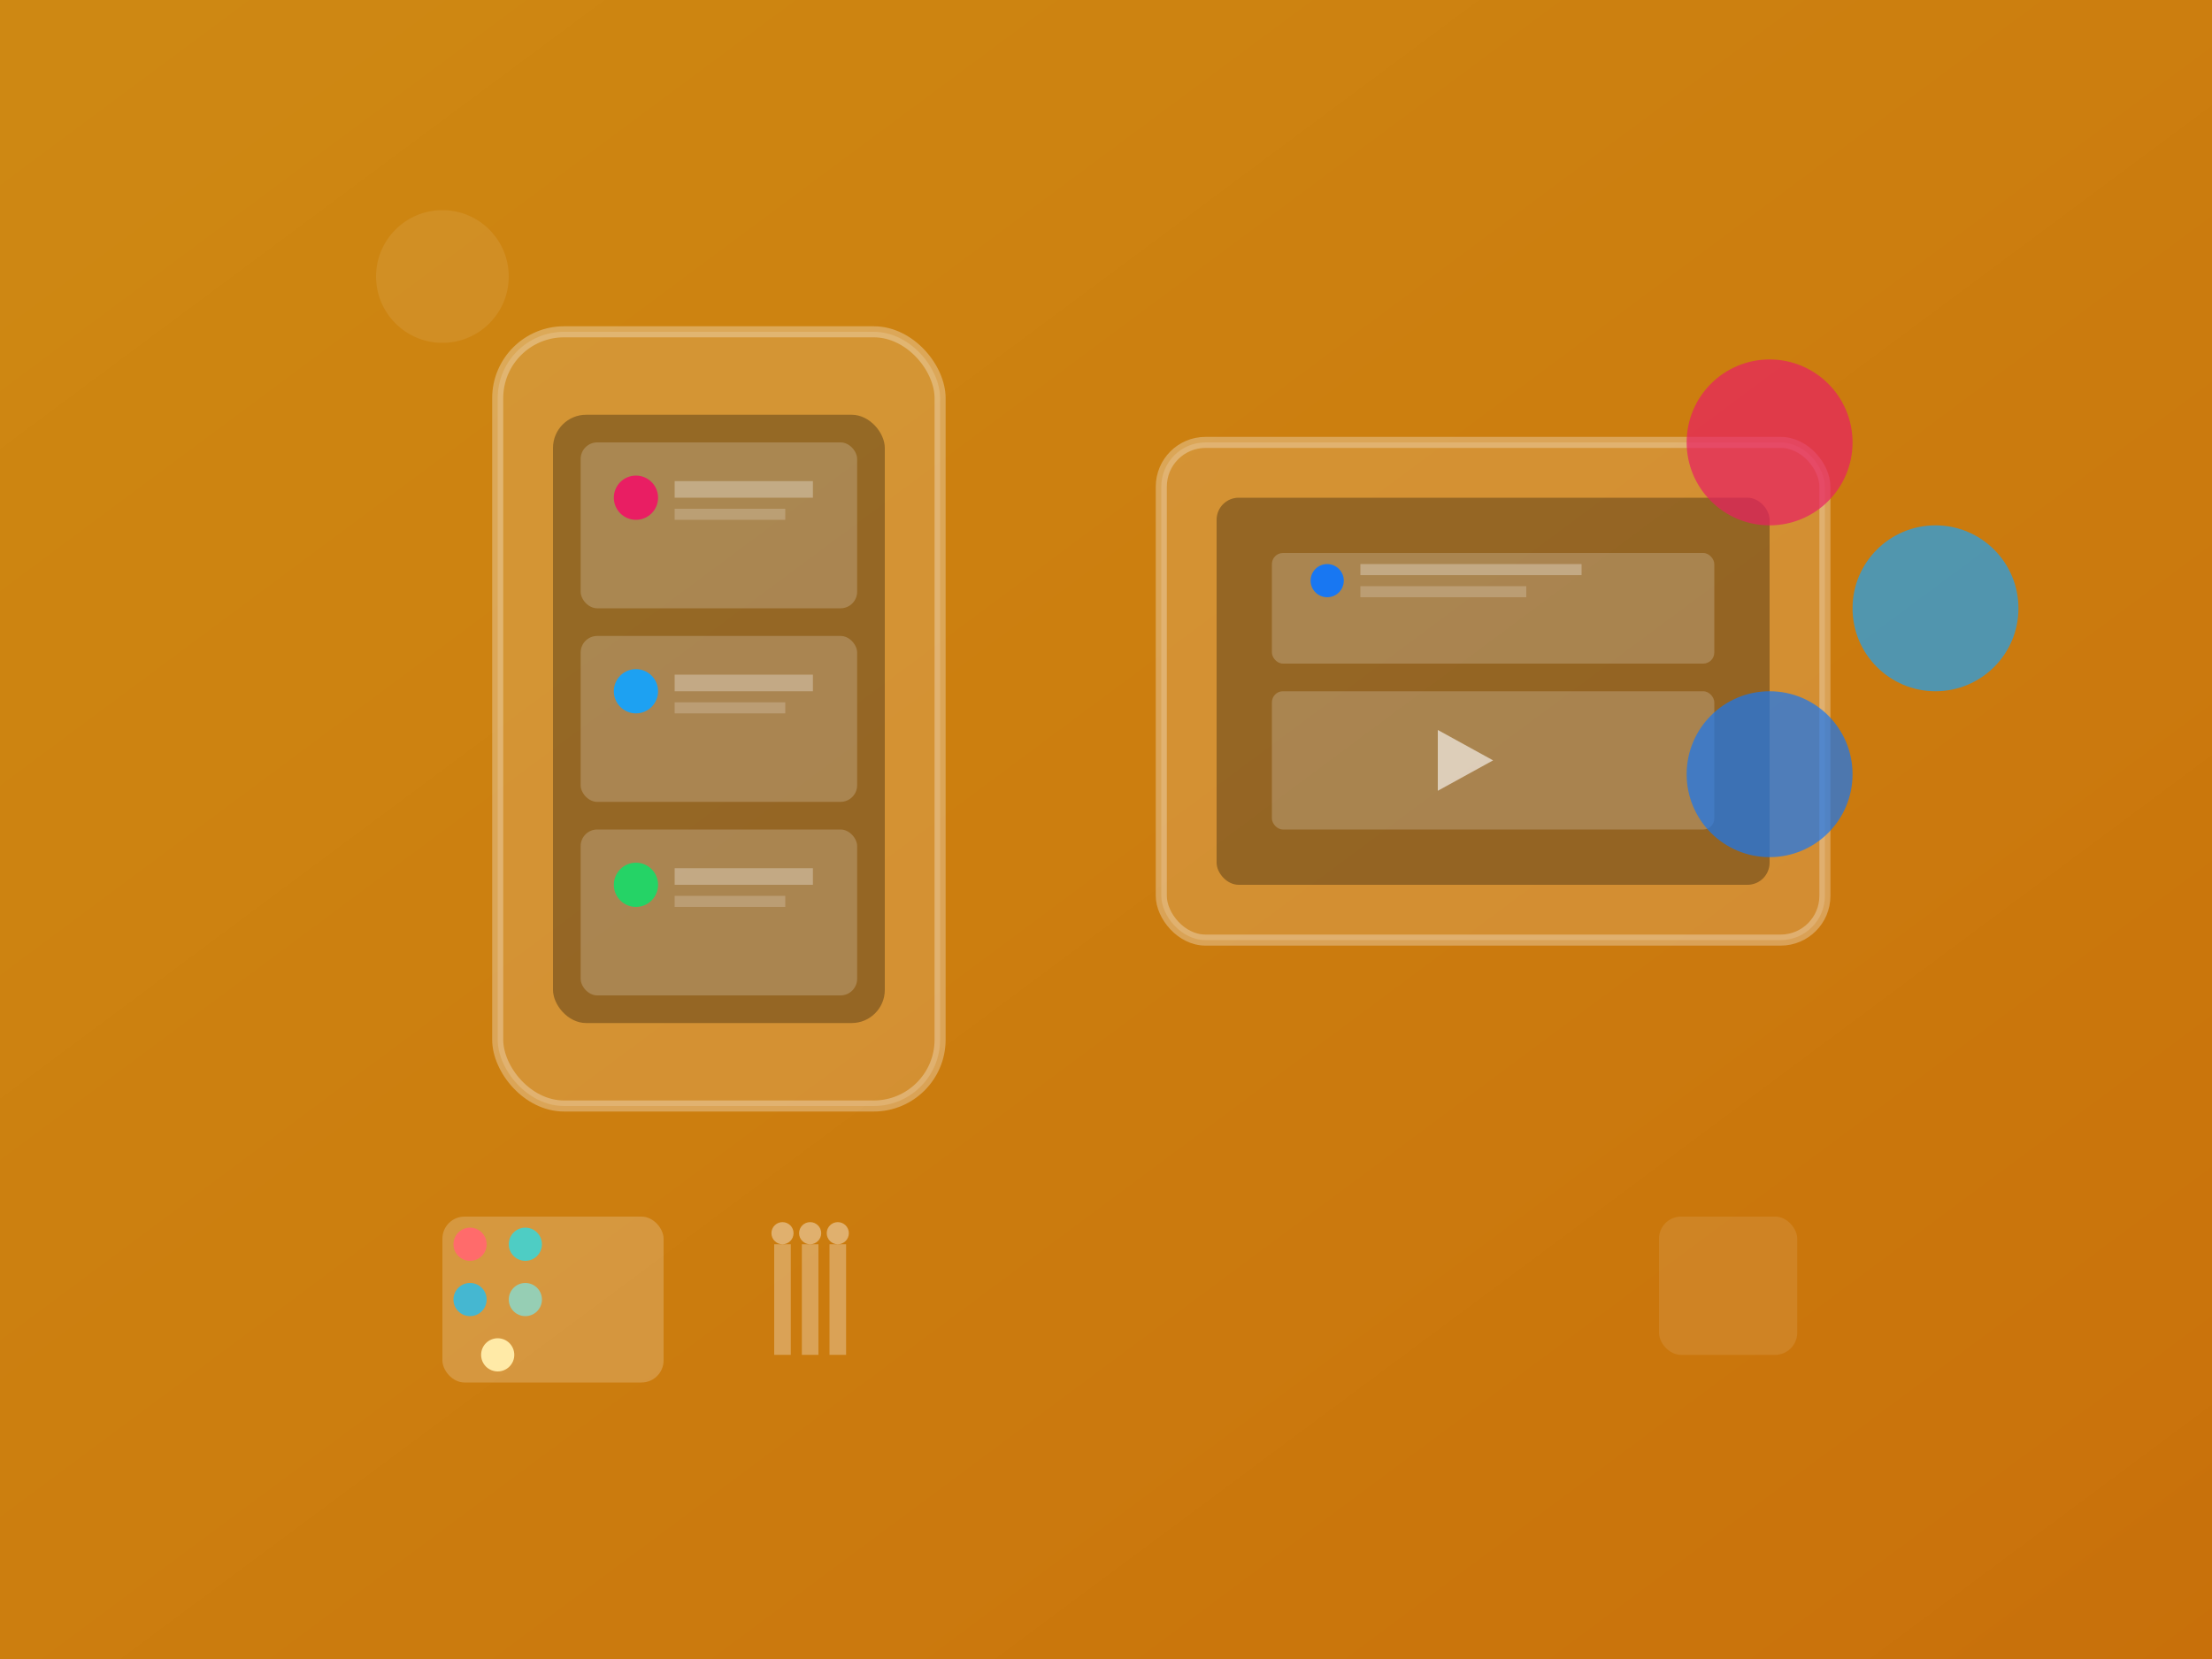 <svg width="400" height="300" viewBox="0 0 400 300" fill="none" xmlns="http://www.w3.org/2000/svg">
  <rect x="0" y="0" width="400" height="300" fill="#333333" stroke="none"/>
  <defs>
    <linearGradient id="grad4" x1="0%" y1="0%" x2="100%" y2="100%">
      <stop offset="0%" style="stop-color:#F59E0B;stop-opacity:0.8" />
      <stop offset="100%" style="stop-color:#D97706;stop-opacity:0.9" />
    </linearGradient>
  </defs>
  <rect width="400" height="300" fill="url(#grad4)"/>
  
  <!-- Dispositivos con contenido social -->
  <g transform="translate(50, 40)">
    <!-- Teléfono móvil -->
    <rect x="40" y="20" width="80" height="140" rx="12" fill="rgba(255,255,255,0.15)" stroke="rgba(255,255,255,0.3)" stroke-width="2"/>
    <rect x="50" y="35" width="60" height="110" rx="6" fill="rgba(0,0,0,0.3)"/>
    
    <!-- Contenido Instagram -->
    <rect x="55" y="40" width="50" height="30" rx="3" fill="rgba(255,255,255,0.2)"/>
    <circle cx="65" cy="50" r="4" fill="#E91E63"/>
    <rect x="72" y="47" width="25" height="3" fill="rgba(255,255,255,0.3)"/>
    <rect x="72" y="52" width="20" height="2" fill="rgba(255,255,255,0.2)"/>
    
    <!-- Post 2 -->
    <rect x="55" y="75" width="50" height="30" rx="3" fill="rgba(255,255,255,0.2)"/>
    <circle cx="65" cy="85" r="4" fill="#1DA1F2"/>
    <rect x="72" y="82" width="25" height="3" fill="rgba(255,255,255,0.3)"/>
    <rect x="72" y="87" width="20" height="2" fill="rgba(255,255,255,0.2)"/>
    
    <!-- Post 3 -->
    <rect x="55" y="110" width="50" height="30" rx="3" fill="rgba(255,255,255,0.2)"/>
    <circle cx="65" cy="120" r="4" fill="#25D366"/>
    <rect x="72" y="117" width="25" height="3" fill="rgba(255,255,255,0.3)"/>
    <rect x="72" y="122" width="20" height="2" fill="rgba(255,255,255,0.2)"/>
    
    <!-- Tablet -->
    <rect x="160" y="40" width="120" height="90" rx="8" fill="rgba(255,255,255,0.15)" stroke="rgba(255,255,255,0.3)" stroke-width="2"/>
    <rect x="170" y="50" width="100" height="70" rx="4" fill="rgba(0,0,0,0.3)"/>
    
    <!-- Contenido Facebook -->
    <rect x="180" y="60" width="80" height="20" rx="2" fill="rgba(255,255,255,0.2)"/>
    <circle cx="190" cy="65" r="3" fill="#1877F2"/>
    <rect x="196" y="62" width="40" height="2" fill="rgba(255,255,255,0.3)"/>
    <rect x="196" y="66" width="30" height="2" fill="rgba(255,255,255,0.2)"/>
    
    <!-- Video thumbnail -->
    <rect x="180" y="85" width="80" height="25" rx="2" fill="rgba(255,255,255,0.2)"/>
    <polygon points="210,92 210,103 220,97.5" fill="rgba(255,255,255,0.6)"/>
  </g>
  
  <!-- Herramientas de diseño -->
  <g transform="translate(60, 200)">
    <!-- Paleta de colores -->
    <rect x="20" y="20" width="40" height="30" rx="4" fill="rgba(255,255,255,0.2)"/>
    <circle cx="25" cy="25" r="3" fill="#FF6B6B"/>
    <circle cx="35" cy="25" r="3" fill="#4ECDC4"/>
    <circle cx="25" cy="35" r="3" fill="#45B7D1"/>
    <circle cx="35" cy="35" r="3" fill="#96CEB4"/>
    <circle cx="30" cy="45" r="3" fill="#FFEAA7"/>
    
    <!-- Pinceles -->
    <rect x="80" y="25" width="3" height="20" fill="rgba(255,255,255,0.3)"/>
    <rect x="85" y="25" width="3" height="20" fill="rgba(255,255,255,0.3)"/>
    <rect x="90" y="25" width="3" height="20" fill="rgba(255,255,255,0.3)"/>
    <circle cx="81.5" cy="23" r="2" fill="rgba(255,255,255,0.4)"/>
    <circle cx="86.5" cy="23" r="2" fill="rgba(255,255,255,0.4)"/>
    <circle cx="91.5" cy="23" r="2" fill="rgba(255,255,255,0.4)"/>
  </g>
  
  <!-- Iconos de redes sociales -->
  <circle cx="320" cy="80" r="15" fill="#E91E63" opacity="0.7"/>
  <circle cx="350" cy="110" r="15" fill="#1DA1F2" opacity="0.7"/>
  <circle cx="320" cy="140" r="15" fill="#1877F2" opacity="0.7"/>
  
  <!-- Elementos decorativos -->
  <rect x="300" y="220" width="25" height="25" rx="4" fill="rgba(255,255,255,0.1)"/>
  <circle cx="80" cy="50" r="12" fill="rgba(255,255,255,0.08)"/>
</svg>